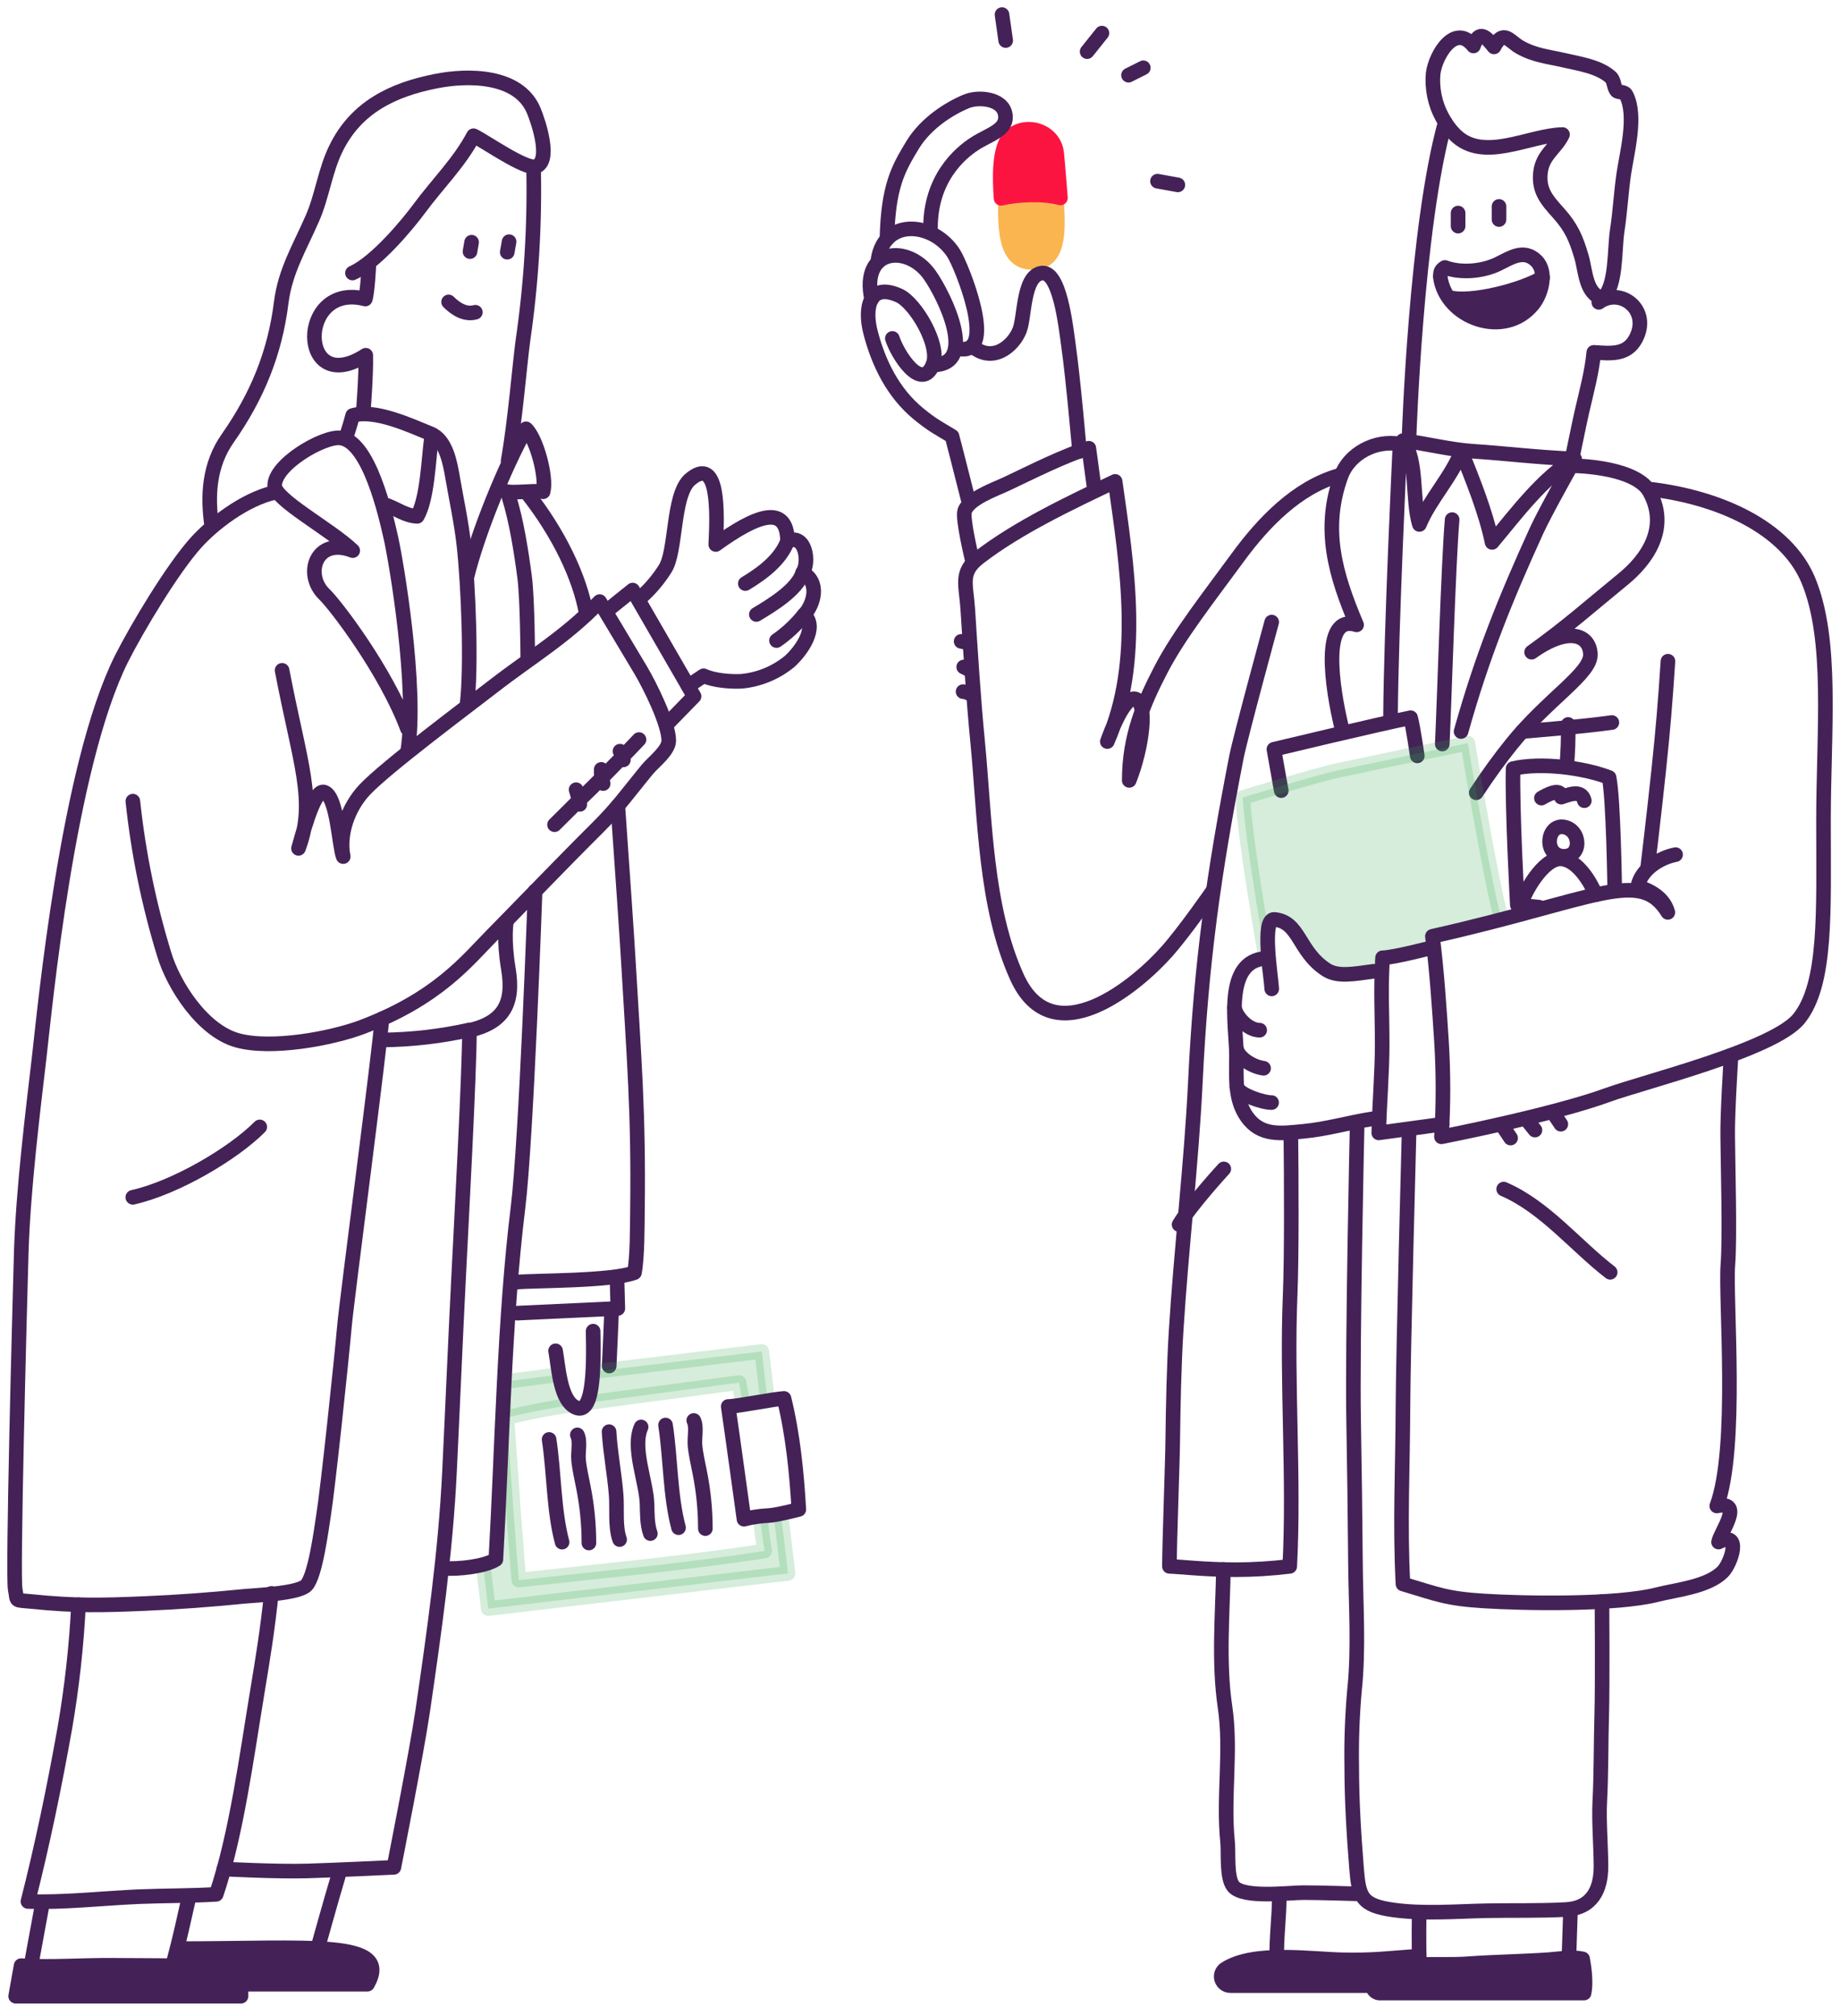 <svg width="126" height="138" viewBox="0 0 126 138" fill="none" xmlns="http://www.w3.org/2000/svg">
<path d="M99.213 20.356H99.159C100.397 22.194 103.396 22.825 104.992 20.825C105.388 20.301 105.609 19.666 105.625 19.01C104.232 19.835 100.7 20.76 99.213 20.356Z" fill="#442257"/>
<path d="M68.849 13.583C68.823 15.757 68.808 18.325 71.128 17.919C72.755 17.632 72.388 14.871 72.338 13.43C72.305 12.516 70.562 12.246 70.562 12.246C70.562 12.246 68.86 12.765 68.849 13.583Z" fill="#FAB550" stroke="#FAB550" stroke-linecap="round" stroke-linejoin="round"/>
<path d="M72.617 13.549C71.454 13.233 69.692 13.309 68.551 13.575C68.475 12.441 68.335 10.058 69.225 9.289C70.305 8.358 72.197 8.965 72.359 10.488C72.416 10.944 72.617 13.549 72.617 13.549Z" fill="#FC1441" stroke="#FC1441" stroke-linecap="round" stroke-linejoin="round"/>
<path d="M73.923 30.896C73.923 30.896 73.502 26 73.161 23.592C72.973 22.255 72.562 18.481 71.307 18.697C70.052 18.913 70.18 21.682 69.821 22.6C69.389 23.698 67.959 24.91 66.561 23.68" stroke="#442257" stroke-linecap="round" stroke-linejoin="round"/>
<path d="M63.718 15.625C63.706 12.242 65.71 10.507 66.743 9.84C67.775 9.172 69.022 8.909 68.836 7.818C68.65 6.727 66.993 6.604 66.192 6.932C65.032 7.407 63.403 8.42 62.489 9.93C61.526 11.525 60.815 12.728 60.737 16.366" stroke="#442257" stroke-linecap="round" stroke-linejoin="round"/>
<path d="M66.296 34.181C65.704 31.816 65.192 29.861 65.192 29.861C64.235 29.284 63.829 29.09 62.902 28.329C61.156 26.897 60.154 24.858 59.603 22.712C59.206 21.155 59.478 19.299 61.56 20.226C62.699 20.734 64.429 23.682 63.878 24.979C63.09 26.845 61.465 24.274 61.107 23.166" stroke="#442257" stroke-linecap="round" stroke-linejoin="round"/>
<path d="M59.685 20.481C58.925 16.977 62.174 16.709 63.662 18.816C64.682 20.259 66.987 24.981 63.878 24.981" stroke="#442257" stroke-linecap="round" stroke-linejoin="round"/>
<path d="M60.132 17.72C60.612 14.862 63.973 15.219 65.317 17.362C65.84 18.191 68.292 24.212 65.777 23.89" stroke="#442257" stroke-linecap="round" stroke-linejoin="round"/>
<path d="M68.868 2.774L68.616 1" stroke="#442257" stroke-linecap="round" stroke-linejoin="round"/>
<path d="M74.444 3.534L75.457 2.266" stroke="#442257" stroke-linecap="round" stroke-linejoin="round"/>
<path d="M77.278 5.148L78.291 4.64" stroke="#442257" stroke-linecap="round" stroke-linejoin="round"/>
<path d="M79.263 12.402L80.657 12.655" stroke="#442257" stroke-linecap="round" stroke-linejoin="round"/>
<path d="M74.906 33.224L74.561 30.682C73.036 31.099 70.437 32.41 68.979 33.099C68.151 33.49 66.354 34.106 66.058 34.98C65.889 35.497 66.568 38.286 66.568 38.286" stroke="#442257" stroke-linecap="round" stroke-linejoin="round"/>
<path d="M83.009 61.037C83.009 61.037 81.169 63.697 79.929 65.103C77.905 67.403 72.089 72.327 69.629 66.861C67.456 62.035 67.456 56.004 66.944 50.752C66.654 47.793 66.462 44.613 66.27 41.679C66.157 39.971 65.723 39.176 67.047 38.156C69.735 36.089 73.301 34.406 76.362 32.952C77.17 38.67 78.242 45.287 75.827 50.759C76.535 48.8 77.244 47.702 77.74 47.838C78.633 48.084 78.198 51.225 77.328 53.418C77.328 50.428 78.285 48.169 79.516 45.801C80.748 43.434 82.852 40.768 84.759 38.16C86.524 35.745 88.812 33.386 91.644 32.565" stroke="#442257" stroke-linecap="round" stroke-linejoin="round"/>
<path d="M109.483 20.695C110.98 19.615 113.078 21.228 112.002 23.205C111.38 24.346 110.246 24.184 109.14 24.119C109.019 25.434 108.628 26.875 108.323 28.202C108.126 29.066 107.599 31.658 107.599 31.658" stroke="#442257" stroke-linecap="round" stroke-linejoin="round"/>
<path d="M96.493 29.861C96.493 29.861 96.971 15.497 98.965 8.373" stroke="#442257" stroke-linecap="round" stroke-linejoin="round"/>
<path d="M98.624 18.919C98.961 21.76 103.035 23.266 104.99 20.812C105.569 20.086 105.964 18.606 105.206 17.856C104.329 16.992 103.4 17.684 102.534 18.092C101.505 18.576 100.049 18.716 98.943 18.308C98.593 18.53 98.667 18.669 98.624 18.919Z" stroke="#442257" stroke-linecap="round" stroke-linejoin="round"/>
<path d="M99.213 20.356C100.71 20.768 104.251 19.84 105.634 18.999" stroke="#442257" stroke-linecap="round" stroke-linejoin="round"/>
<path d="M87.738 54.118L87.235 51.288C87.235 51.288 94.364 49.577 96.597 49.128C96.772 49.776 97.053 51.74 97.053 51.74" stroke="#442257" stroke-linecap="round" stroke-linejoin="round"/>
<path d="M99.848 15.478V14.584" stroke="#442257" stroke-linecap="round" stroke-linejoin="round"/>
<path d="M98.77 8.042C98.999 8.476 99.29 8.875 99.635 9.224C101.579 11.151 104.664 9.265 106.999 9.209C106.534 10.185 105.618 10.591 105.487 11.827C105.355 13.063 105.938 13.711 106.733 14.594C107.597 15.564 107.923 16.299 108.301 17.588C108.582 18.552 108.582 20.166 109.764 20.421C110.71 19.546 110.539 17.12 110.745 15.783C110.943 14.486 111.008 13.19 111.192 11.916C111.408 10.447 112.097 7.919 111.36 6.504C111.22 6.234 110.807 6.353 110.695 6.202C110.494 5.936 110.544 5.506 110.295 5.282C109.498 4.564 108.172 4.37 107.15 4.134C106.007 3.869 105.104 3.808 104.074 3.227C103.372 2.83 102.955 1.968 102.307 3.21C101.797 2.581 101.302 1.961 100.9 3.147C99.637 1.544 98.308 3.748 98.144 5.001C98.041 6.055 98.26 7.115 98.77 8.042V8.042Z" stroke="#442257" stroke-linecap="round" stroke-linejoin="round"/>
<path d="M107.828 31.418C105.147 31.297 102.909 31.019 100.957 30.895C99.326 30.794 97.667 30.355 96.072 30.159C97.094 31.455 96.684 34.263 97.198 35.899C97.917 34.17 99.401 32.637 100.069 30.904C100.857 32.872 101.736 35.035 102.177 37.128C103.817 35.175 105.668 32.669 107.828 31.418Z" stroke="#442257" stroke-linecap="round" stroke-linejoin="round"/>
<path d="M99.44 35.568C99.181 38.582 98.909 47.905 98.764 50.929" stroke="#442257" stroke-linecap="round" stroke-linejoin="round"/>
<path d="M105.396 62.096L103.905 61.949C103.905 61.949 103.538 55.235 103.616 52.608C105.495 52.176 108.405 52.535 110.187 53.219C110.49 54.652 110.572 60.858 110.572 60.858" stroke="#442257" stroke-linecap="round" stroke-linejoin="round"/>
<path d="M104.128 61.99C104.394 61.011 105.675 58.795 106.839 58.788C107.841 58.788 108.783 60.063 109.269 61.245" stroke="#442257" stroke-linecap="round" stroke-linejoin="round"/>
<path d="M107.098 56.607C108.269 56.812 108.353 58.702 107.016 58.611C105.679 58.521 105.929 56.401 107.098 56.607Z" stroke="#442257" stroke-linecap="round" stroke-linejoin="round"/>
<path d="M107.286 52.455C107.368 51.502 107.402 50.546 107.385 49.59" stroke="#442257" stroke-linecap="round" stroke-linejoin="round"/>
<path d="M104.247 50.072C104.247 50.072 108.476 49.735 110.377 49.456" stroke="#442257" stroke-linecap="round" stroke-linejoin="round"/>
<path d="M112.842 33.464C114.458 36.11 112.697 38.381 111.146 39.645C108.783 41.574 107.357 42.868 104.882 44.643C107.357 42.868 108.837 43.427 108.908 44.762C108.98 46.097 106.04 47.791 103.508 50.93C102.741 51.88 101.901 53.027 101.091 54.265" stroke="#442257" stroke-linecap="round" stroke-linejoin="round"/>
<path d="M91.892 49.875C91.203 47.067 90.441 41.971 92.897 42.772C91.454 39.366 90.503 36.22 91.843 32.559C92.402 31.047 94.182 30.083 95.869 30.398C95.869 30.398 95.256 43.144 95.221 49.037" stroke="#442257" stroke-linecap="round" stroke-linejoin="round"/>
<path d="M114.218 45.261C114.037 48.031 113.881 49.942 113.587 52.707C113.281 55.613 112.836 59.326 112.836 59.326" stroke="#442257" stroke-linecap="round" stroke-linejoin="round"/>
<path d="M65.818 43.902L66.034 43.946" stroke="#442257" stroke-linecap="round" stroke-linejoin="round"/>
<path d="M65.993 45.656C66.085 45.694 66.174 45.738 66.259 45.788" stroke="#442257" stroke-linecap="round" stroke-linejoin="round"/>
<path d="M65.95 47.341C66.102 47.353 66.249 47.398 66.382 47.473" stroke="#442257" stroke-linecap="round" stroke-linejoin="round"/>
<path d="M102.65 15.026V14.13" stroke="#442257" stroke-linecap="round" stroke-linejoin="round"/>
<path d="M87.276 62.936C89.004 63.105 88.892 65.124 90.812 66.375C91.612 66.898 92.726 66.66 94.07 66.485L94.636 66.401C94.647 66.135 94.659 65.859 94.675 65.563C95.433 65.563 98.09 64.859 98.09 64.859L98.183 64.837C98.153 64.584 98.122 64.334 98.09 64.09C99.868 63.69 101.438 63.299 102.83 62.936C102.162 60.748 100.512 50.867 100.512 50.867C100.512 50.867 93.409 52.349 91.564 52.746C90.052 53.072 85.103 54.595 85.103 54.595C85.295 57.916 86.693 65.649 86.693 65.649L86.971 66.604C86.805 65.139 86.591 62.867 87.276 62.936Z" fill="#30A64A" fill-opacity="0.2" stroke="#30A64A" stroke-opacity="0.2" stroke-linecap="round" stroke-linejoin="round"/>
<path d="M114.741 58.499C113.631 58.715 112.365 59.532 112.149 60.683C113.063 60.979 113.948 61.482 114.21 62.452C112.298 59.363 109.345 61.56 98.09 64.09C98.39 66.386 98.57 69.108 98.708 71.249C98.845 73.435 98.845 75.627 98.708 77.814C98.708 77.814 106.316 76.329 110.101 74.947C112.54 74.055 121.468 71.856 123.183 69.732C125.106 67.356 124.87 62.387 124.87 56.209C124.87 50.031 125.544 43.807 123.818 39.694C122.324 36.138 117.781 34.021 112.834 33.464C111.594 31.872 107.591 31.878 107.591 31.878C107.591 31.878 105.8 35.062 105.23 36.303C103.041 41.094 101.458 45.047 100.051 50.072" stroke="#442257" stroke-linecap="round" stroke-linejoin="round"/>
<path d="M98.09 64.857C98.09 64.857 95.433 65.55 94.675 65.561C94.541 67.937 94.649 69.164 94.649 71.553C94.649 73.329 94.452 75.805 94.415 77.546L98.755 76.954" stroke="#442257" stroke-linecap="round" stroke-linejoin="round"/>
<path d="M86.693 65.6C83.737 65.76 84.671 70.261 84.671 72.255C84.671 73.698 84.522 75.21 85.373 76.427C86.33 77.796 87.714 77.587 89.246 77.44C90.892 77.284 92.409 76.826 93.953 76.589" stroke="#442257" stroke-linecap="round" stroke-linejoin="round"/>
<path d="M94.07 66.485C92.726 66.66 91.611 66.898 90.812 66.375C88.892 65.124 89.008 63.105 87.276 62.936C86.358 62.845 87.06 66.945 87.086 67.689" stroke="#442257" stroke-linecap="round" stroke-linejoin="round"/>
<path d="M84.671 71.795C84.807 72.391 85.718 73.013 86.528 73.122" stroke="#442257" stroke-linecap="round" stroke-linejoin="round"/>
<path d="M84.701 74.409C84.833 74.941 86.539 75.489 87.077 75.47" stroke="#442257" stroke-linecap="round" stroke-linejoin="round"/>
<path d="M104.64 76.766L105.111 77.354" stroke="#442257" stroke-linecap="round" stroke-linejoin="round"/>
<path d="M106.413 76.248L106.882 76.952" stroke="#442257" stroke-linecap="round" stroke-linejoin="round"/>
<path d="M102.972 77.194L103.443 77.9" stroke="#442257" stroke-linecap="round" stroke-linejoin="round"/>
<path d="M96.494 77.354C96.494 77.354 96.083 92.728 96.072 96.288C96.059 100.434 95.856 104.268 96.072 108.424C98.449 109.133 99.043 109.424 101.57 109.584C104.454 109.768 110.693 109.863 113.484 109.152C114.83 108.811 116.912 108.621 117.953 107.606C118.55 107.022 119.308 104.728 117.683 105.555C117.798 104.89 119.468 102.717 117.562 103.082C119.04 99.129 118.139 88.95 118.323 86.558C118.47 84.677 118.323 79.667 118.31 77.796C118.286 76.2 118.526 72.515 118.526 72.515" stroke="#442257" stroke-linecap="round" stroke-linejoin="round"/>
<path d="M88.397 77.777C88.427 80.475 88.46 85.956 88.347 88.652C88.094 94.668 88.639 101.194 88.319 107.217C87.084 107.369 85.841 107.445 84.597 107.446C82.549 107.446 80.672 107.23 80.08 107.217C80.08 105.75 80.296 99.952 80.307 98.576C80.335 96.23 80.393 93.445 80.538 91.112C80.892 85.4 81.584 79.71 81.86 74.001C82.253 65.861 83.122 59.743 84.668 51.824C84.938 50.444 87.084 42.582 87.084 42.582" stroke="#442257" stroke-linecap="round" stroke-linejoin="round"/>
<path d="M83.804 80.011C83.804 80.011 81.56 82.447 80.743 83.821" stroke="#442257" stroke-linecap="round" stroke-linejoin="round"/>
<path d="M109.701 109.625C109.701 109.625 109.742 115.439 109.684 117.34C109.624 119.342 109.654 121.33 109.55 123.328C109.483 124.624 109.621 126.231 109.632 127.707C109.645 129.37 108.999 130.614 107.219 130.709C105.405 130.806 103.547 130.755 101.728 130.791C99.676 130.837 97.429 131.02 95.396 130.733C93.236 130.426 93.05 129.845 92.895 127.897C92.707 125.555 92.564 123.228 92.564 120.872C92.536 119.151 92.599 117.431 92.752 115.717C93.059 112.829 92.841 109.852 92.819 106.942C92.793 103.721 92.751 100.5 92.694 97.28C92.599 91.935 92.933 77.06 92.933 77.06" stroke="#442257" stroke-linecap="round" stroke-linejoin="round"/>
<path d="M83.778 107.43C83.718 110.513 83.435 113.794 83.886 116.832C84.338 119.869 83.746 122.995 84.061 126.065C84.141 126.849 83.971 128.516 84.455 129.119C85.131 129.96 88.239 129.551 89.255 129.551C90.419 129.551 92.979 129.633 92.979 129.633" stroke="#442257" stroke-linecap="round" stroke-linejoin="round"/>
<path d="M108.476 136.423H94.435C94.303 136.406 94.182 136.339 94.098 136.236C94.014 136.132 93.973 136.001 93.983 135.868C93.984 135.849 93.984 135.83 93.983 135.812C93.972 135.713 93.985 135.614 94.02 135.522C94.055 135.429 94.111 135.346 94.184 135.28C95.809 134.127 98.397 134.585 100.557 134.416C102.218 134.295 104.424 134.254 106.07 134.137C106.822 134.083 107.662 133.921 108.377 134.086C108.502 134.773 108.617 135.755 108.476 136.423Z" fill="#442257" stroke="#442257" stroke-linecap="round" stroke-linejoin="round"/>
<path d="M97.211 135.915H84.249C84.095 135.916 83.946 135.859 83.832 135.755C83.717 135.652 83.645 135.509 83.629 135.356C83.617 135.243 83.636 135.128 83.685 135.025C83.734 134.922 83.81 134.835 83.906 134.773C85.891 133.502 89.805 134.112 91.97 134.148C94.078 134.185 94.796 134.068 96.876 133.915L97.211 135.915Z" fill="#442257" stroke="#442257" stroke-linecap="round" stroke-linejoin="round"/>
<path d="M84.532 68.976C84.638 69.579 85.446 70.516 86.26 70.516" stroke="#442257" stroke-linecap="round" stroke-linejoin="round"/>
<path d="M102.97 81.393C105.791 82.609 107.889 85.262 110.263 87.088" stroke="#442257" stroke-linecap="round" stroke-linejoin="round"/>
<path d="M105.554 54.63C105.832 54.47 106.902 53.844 106.912 54.565C107.396 54.412 108.297 54.001 108.492 54.807" stroke="#442257" stroke-linecap="round" stroke-linejoin="round"/>
<path d="M41.874 89.885C41.874 89.885 41.762 92.717 41.716 93.503" stroke="#442257" stroke-linecap="round" stroke-linejoin="round"/>
<path d="M53.477 103.648V103.611C53.192 103.675 52.903 103.719 52.613 103.745C52.407 103.756 52.213 103.773 52.034 103.795L52.094 104.192C52.159 104.942 52.36 106.164 52.36 106.164C52.36 106.164 48.891 106.715 43.693 107.279C38.496 107.843 35.527 108.158 35.527 108.158C35.527 108.158 35.279 105.08 35.173 103.587C35.063 102.036 34.709 97.033 34.709 97.033C34.709 97.033 36.778 96.513 38.865 96.219L39.176 96.173C38.692 95.774 38.452 94.942 38.301 94.104H38.204L34.709 94.558L34.538 94.579C34.322 98.748 34.179 102.924 33.959 106.737C33.684 106.895 33.388 107.012 33.08 107.085L33.436 110.109L53.959 107.696L53.477 103.648Z" fill="#30A64A" fill-opacity="0.2" stroke="#30A64A" stroke-opacity="0.2" stroke-linecap="round" stroke-linejoin="round"/>
<path d="M50.612 94.64C50.612 94.64 50.764 95.556 50.856 96.085L50.867 96.159C51.39 96.076 52.019 95.968 52.563 95.88L52.166 92.508L40.783 93.875L40.593 93.892C40.541 94.802 40.425 95.593 40.187 96.035L40.33 96.016C40.593 95.964 50.612 94.64 50.612 94.64Z" fill="#30A64A" fill-opacity="0.2" stroke="#30A64A" stroke-opacity="0.2" stroke-linecap="round" stroke-linejoin="round"/>
<path d="M19.317 45.883C20.546 52.291 21.659 54.837 20.44 58.071C20.613 57.536 21.456 54.051 22.169 54.211C23.097 54.427 23.208 57.922 23.503 58.633C23.199 57.121 23.812 55.293 24.975 54.055C26.422 52.513 32.058 48.313 33.717 47.026C36.42 44.931 38.686 43.639 41.062 41.18C41.062 41.18 43.071 44.518 43.894 45.905C44.499 46.929 45.806 49.545 45.795 50.703C45.795 51.375 44.73 52.178 44.33 52.664C43.058 54.207 42.321 55.274 40.874 56.704C38.446 59.117 35.361 62.334 33.685 64.029C32.008 65.725 30.002 68.328 24.811 70.294C22.743 71.08 18.546 71.873 16.206 71.197C13.867 70.521 11.886 67.473 11.238 65.306C10.191 61.894 9.475 58.389 9.097 54.84" stroke="#442257" stroke-linecap="round" stroke-linejoin="round"/>
<path d="M43.758 50.623C43.758 50.623 41.494 53.016 39.917 54.526C39.247 55.174 38.621 55.822 37.973 56.451" stroke="#442257" stroke-linecap="round" stroke-linejoin="round"/>
<path d="M39.45 54.055C39.554 54.385 39.639 54.72 39.703 55.06" stroke="#442257" stroke-linecap="round" stroke-linejoin="round"/>
<path d="M41.172 52.664C41.155 52.994 41.2 53.323 41.304 53.636" stroke="#442257" stroke-linecap="round" stroke-linejoin="round"/>
<path d="M42.455 51.418C42.568 51.602 42.647 51.804 42.688 52.016" stroke="#442257" stroke-linecap="round" stroke-linejoin="round"/>
<path d="M41.708 41.686L43.324 40.39L47.528 47.663L45.689 49.549" stroke="#442257" stroke-linecap="round" stroke-linejoin="round"/>
<path d="M24.875 28.206C24.875 28.206 25.081 25.648 25.046 24.318C20.395 27.323 20.33 19.25 25.014 20.468C25.173 19.978 25.26 18.142 25.26 18.142" stroke="#442257" stroke-linecap="round" stroke-linejoin="round"/>
<path d="M14.506 36.05C14.184 33.89 14.331 31.805 15.586 30.012C17.604 27.134 18.827 24.179 19.259 20.693C19.537 18.532 20.516 16.951 21.395 14.94C22.076 13.383 22.259 11.669 23.022 10.133C24.391 7.36 26.871 6.139 29.859 5.554C32.019 5.122 35.532 5.1 36.556 7.587C36.888 8.395 37.759 11.015 36.705 11.397C36.009 11.648 33.134 9.613 32.425 9.291C31.451 11.132 29.969 12.572 28.705 14.283C27.986 15.26 25.778 17.956 24.137 18.688" stroke="#442257" stroke-linecap="round" stroke-linejoin="round"/>
<path d="M30.719 20.667C31.185 21.136 31.855 21.572 32.551 21.373" stroke="#442257" stroke-linecap="round" stroke-linejoin="round"/>
<path d="M5.377 109.85C5.234 112.685 4.92 115.51 4.437 118.307C3.716 122.345 2.895 126.3 1.914 130.156C4.359 130.24 6.984 129.94 9.475 129.828C11.22 129.754 13.106 129.774 14.806 129.666C16.183 125.628 16.913 120.059 17.615 115.84C18.047 113.216 18.297 111.714 18.582 109.07" stroke="#442257" stroke-linecap="round" stroke-linejoin="round"/>
<path d="M1.072 136.639H16.504C16.552 134.945 15.804 134.732 14.327 134.643C12.167 134.513 9.935 134.546 7.775 134.524C5.615 134.503 3.526 134.682 1.445 134.548L1.072 136.639Z" fill="#442257" stroke="#442257" stroke-linecap="round" stroke-linejoin="round"/>
<path d="M2.124 134.531L2.839 130.649" stroke="#442257" stroke-linecap="round" stroke-linejoin="round"/>
<path d="M11.886 134.291C12.341 132.602 12.564 131.504 12.953 129.811" stroke="#442257" stroke-linecap="round" stroke-linejoin="round"/>
<path d="M15.327 127.935C15.327 127.935 18.939 128.13 21.08 128.067C22.849 128.015 26.971 127.819 26.971 127.819C26.971 127.819 28.53 119.956 28.941 117.147C29.734 111.708 30.518 106.227 30.781 100.729C31.026 95.659 31.157 92.341 31.412 87.273C31.561 84.286 32.151 73.413 32.147 70.499C30.192 70.935 28.196 71.165 26.193 71.186" stroke="#442257" stroke-linecap="round" stroke-linejoin="round"/>
<path d="M23.166 128.415C22.654 130.126 21.756 133.355 21.756 133.355" stroke="#442257" stroke-linecap="round" stroke-linejoin="round"/>
<path d="M11.62 135.818H25.165C26.927 132.725 21.231 133.384 12.18 133.384" fill="#442257"/>
<path d="M11.62 135.818H25.165C26.927 132.725 21.231 133.384 12.18 133.384" stroke="#442257" stroke-linecap="round" stroke-linejoin="round"/>
<path d="M30.451 107.355C31.365 107.418 33.181 107.238 33.955 106.746C34.387 99.198 34.536 90.226 35.467 82.704C36.048 78.038 36.642 60.99 36.642 60.99" stroke="#442257" stroke-linecap="round" stroke-linejoin="round"/>
<path d="M32.004 70.557C34.532 70.028 35.203 68.645 34.812 66.317C34.471 64.284 34.672 63.128 34.672 63.128" stroke="#442257" stroke-linecap="round" stroke-linejoin="round"/>
<path d="M9.093 81.955C12.013 81.307 15.977 78.963 17.788 77.138" stroke="#442257" stroke-linecap="round" stroke-linejoin="round"/>
<path d="M42.308 55.179C42.639 59.866 42.931 64.118 43.038 65.952C43.421 72.471 43.736 76.234 43.652 82.791C43.637 83.951 43.652 85.999 43.447 87.111C41.9 87.707 36.534 87.645 35.413 87.759" stroke="#442257" stroke-linecap="round" stroke-linejoin="round"/>
<path d="M42.252 87.55L42.308 89.563L35.413 89.885" stroke="#442257" stroke-linecap="round" stroke-linejoin="round"/>
<path d="M52.608 103.741C53.215 103.71 54.702 103.319 54.702 103.319C54.559 100.855 54.298 98.176 53.686 95.722C52.991 95.761 50.409 96.281 49.867 96.273C50.135 98.09 50.947 103.989 50.947 103.989C51.491 103.851 52.048 103.768 52.608 103.741V103.741Z" stroke="#442257" stroke-linecap="round" stroke-linejoin="round"/>
<path d="M47.508 97.23C47.724 97.662 47.545 98.403 47.592 98.941C47.646 99.548 47.808 100.217 47.927 100.835C48.176 102.086 48.301 103.358 48.301 104.633" stroke="#442257" stroke-linecap="round" stroke-linejoin="round"/>
<path d="M45.575 97.543C45.925 99.816 45.881 102.388 46.465 104.57" stroke="#442257" stroke-linecap="round" stroke-linejoin="round"/>
<path d="M39.535 98.219C39.751 98.651 39.571 99.39 39.619 99.93C39.673 100.535 39.835 101.207 39.954 101.825C40.202 103.075 40.327 104.346 40.327 105.62" stroke="#442257" stroke-linecap="round" stroke-linejoin="round"/>
<path d="M37.601 98.53C37.951 100.803 37.908 103.378 38.491 105.56" stroke="#442257" stroke-linecap="round" stroke-linejoin="round"/>
<path d="M43.903 97.675C43.265 99.099 44.253 101.395 44.307 102.92C44.33 103.613 44.307 104.352 44.536 104.974" stroke="#442257" stroke-linecap="round" stroke-linejoin="round"/>
<path d="M41.708 97.997C41.788 99.425 42.084 100.898 42.194 102.348C42.265 103.263 42.114 104.508 42.431 105.383" stroke="#442257" stroke-linecap="round" stroke-linejoin="round"/>
<path d="M40.615 91.118C40.671 93.735 40.654 97.245 39.23 96.225C38.342 95.577 38.238 93.542 38.046 92.464" stroke="#442257" stroke-linecap="round" stroke-linejoin="round"/>
<path d="M36.541 11.583C36.62 15.503 36.376 19.423 35.81 23.302C35.579 25.015 35.273 28.854 34.795 31.544" stroke="#442257" stroke-linecap="round" stroke-linejoin="round"/>
<path d="M32.185 17.221L32.294 16.58" stroke="#442257" stroke-linecap="round" stroke-linejoin="round"/>
<path d="M34.735 17.262L34.862 16.543" stroke="#442257" stroke-linecap="round" stroke-linejoin="round"/>
<path d="M27.9 49.875C26.422 45.918 22.974 41.411 22.223 40.692C20.784 39.316 21.65 36.711 24.154 37.69C22.642 36.236 18.833 34.216 18.811 33.25C18.775 31.79 22.138 29.85 23.3 29.975C25.281 30.191 26.418 35.27 26.772 36.834C27.126 38.398 28.604 47.067 27.917 51.418" stroke="#442257" stroke-linecap="round" stroke-linejoin="round"/>
<path d="M23.683 29.977C23.683 29.977 23.977 29.113 24.149 28.441C25.683 27.986 28.124 29.137 29.489 29.688C30.55 30.12 30.822 31.701 30.989 32.665C31.257 34.216 31.594 35.754 31.769 37.32C32.067 39.984 32.306 45.682 31.97 48.322" stroke="#442257" stroke-linecap="round" stroke-linejoin="round"/>
<path d="M26.521 34.6C27.204 34.862 27.817 35.315 28.571 35.343C29.271 34.14 29.347 31.44 29.537 30.034" stroke="#442257" stroke-linecap="round" stroke-linejoin="round"/>
<path d="M26.148 69.747C26.061 71.448 23.737 89.032 23.588 90.769C23.372 93.21 22.454 101.892 22.151 103.758C22.015 104.601 21.607 107.843 20.983 108.511C20.436 109.09 17.526 109.189 16.748 109.267C14.437 109.5 12.193 109.666 9.939 109.761C6.915 109.889 5.139 109.928 2.137 109.623C0.94 109.502 1.214 109.66 1.041 108.792C0.86 107.869 1.327 90.14 1.454 85.77C1.581 81.4 2.277 75.863 2.681 72.398C3.066 69.097 4.625 52.494 8.317 45.097C9.397 42.958 11.808 38.94 13.413 37.154C14.536 35.903 16.718 34.175 18.855 33.697" stroke="#442257" stroke-linecap="round" stroke-linejoin="round"/>
<path d="M36.141 33.81C38.234 36.475 39.703 39.469 40.155 42.059" stroke="#442257" stroke-linecap="round" stroke-linejoin="round"/>
<path d="M31.97 39.504C32.693 36.542 34.562 31.943 36.02 29.351C36.728 29.999 37.461 32.678 37.191 33.661C36.653 33.542 35.097 33.795 34.575 33.62" stroke="#442257" stroke-linecap="round" stroke-linejoin="round"/>
<path d="M36.141 44.954C36.141 44.954 36.119 40.986 35.925 39.504C35.692 37.726 35.363 35.65 34.845 33.985" stroke="#442257" stroke-linecap="round" stroke-linejoin="round"/>
<path d="M43.885 40.891C44.521 40.328 45.075 39.677 45.529 38.96C46.326 37.772 46.039 34.019 47.197 32.872C49.286 31.01 49.113 35.248 49.014 37.27C51.708 35.326 53.894 34.408 53.93 37.044C55.153 36.49 55.458 38.454 54.969 39.204C56.177 39.884 55.717 41.364 55.073 42.081C56.028 42.945 54.857 44.583 54.041 45.3C53.107 46.058 51.97 46.523 50.772 46.635C50.074 46.672 48.897 46.592 48.18 46.257L47.126 46.955" stroke="#442257" stroke-linecap="round" stroke-linejoin="round"/>
<path d="M51.038 39.945C52.187 39.256 53.447 38.325 53.926 37.044" stroke="#442257" stroke-linecap="round" stroke-linejoin="round"/>
<path d="M51.794 42.06C52.762 41.476 54.602 40.392 54.965 39.195" stroke="#442257" stroke-linecap="round" stroke-linejoin="round"/>
<path d="M53.174 43.846C53.89 43.352 54.528 42.755 55.067 42.072" stroke="#442257" stroke-linecap="round" stroke-linejoin="round"/>
<path d="M97.198 134.183C97.15 133.155 97.178 131.204 97.178 131.204" stroke="#442257" stroke-linecap="round" stroke-linejoin="round"/>
<path d="M107.539 130.923L107.424 134.399" stroke="#442257" stroke-linecap="round" stroke-linejoin="round"/>
<path d="M87.436 134.017C87.395 132.599 87.611 131.208 87.6 129.798" stroke="#442257" stroke-linecap="round" stroke-linejoin="round"/>
</svg>
